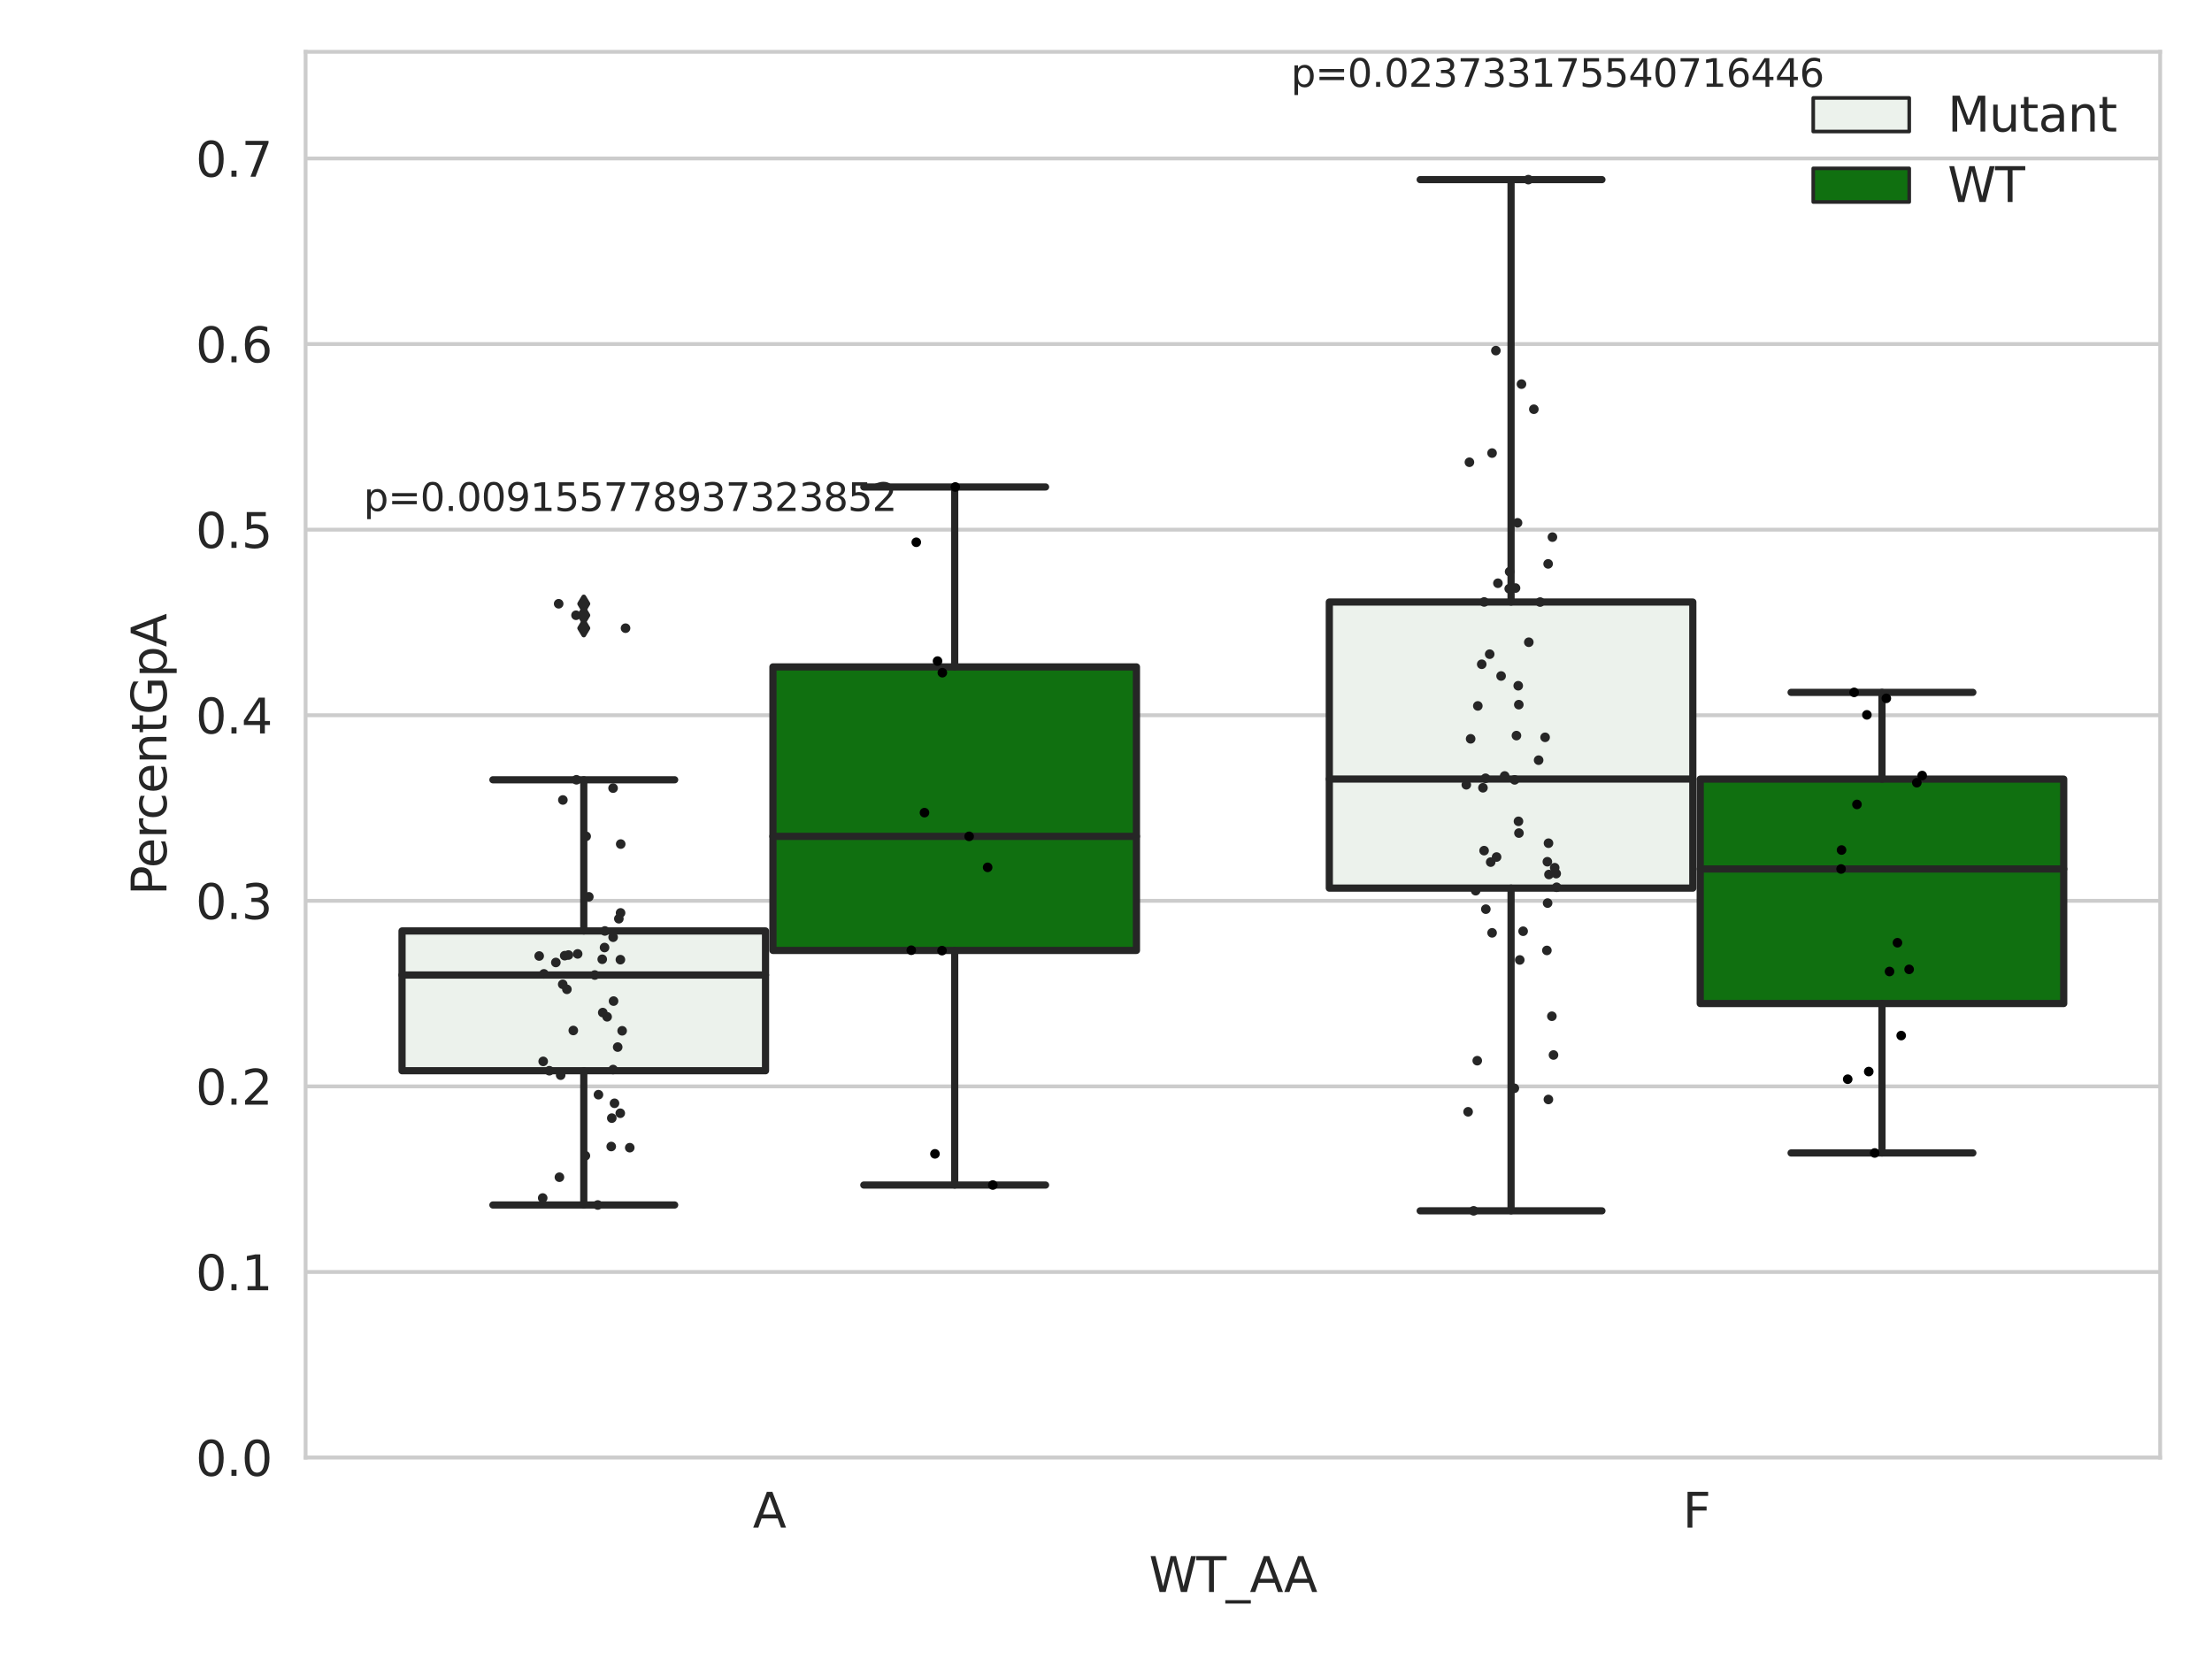 <?xml version="1.0" encoding="utf-8" standalone="no"?>
<!DOCTYPE svg PUBLIC "-//W3C//DTD SVG 1.1//EN"
  "http://www.w3.org/Graphics/SVG/1.1/DTD/svg11.dtd">
<svg xmlns:xlink="http://www.w3.org/1999/xlink" width="460.8pt" height="345.6pt" viewBox="0 0 460.8 345.6" xmlns="http://www.w3.org/2000/svg" version="1.1">
 <defs>
  <style type="text/css">*{stroke-linejoin: round; stroke-linecap: butt}</style>
 </defs>
 <g id="figure_1">
  <g id="patch_1">
   <path d="M 0 345.6 
L 460.8 345.6 
L 460.8 0 
L 0 0 
z
" style="fill: #ffffff"/>
  </g>
  <g id="axes_1">
   <g id="patch_2">
    <path d="M 63.661 303.64 
L 450 303.64 
L 450 10.8 
L 63.661 10.8 
z
" style="fill: #ffffff"/>
   </g>
   <g id="matplotlib.axis_1">
    <g id="xtick_1">
     <g id="text_1">
      <!-- A -->
      <g style="fill: #262626" transform="translate(156.826 318.238) scale(0.1 -0.1)">
       <defs>
        <path id="DejaVuSans-41" d="M 2188 4044 
L 1331 1722 
L 3047 1722 
L 2188 4044 
z
M 1831 4666 
L 2547 4666 
L 4325 0 
L 3669 0 
L 3244 1197 
L 1141 1197 
L 716 0 
L 50 0 
L 1831 4666 
z
" transform="scale(0.016)"/>
       </defs>
       <use xlink:href="#DejaVuSans-41"/>
      </g>
     </g>
    </g>
    <g id="xtick_2">
     <g id="text_2">
      <!-- F -->
      <g style="fill: #262626" transform="translate(350.54 318.238) scale(0.1 -0.1)">
       <defs>
        <path id="DejaVuSans-46" d="M 628 4666 
L 3309 4666 
L 3309 4134 
L 1259 4134 
L 1259 2759 
L 3109 2759 
L 3109 2228 
L 1259 2228 
L 1259 0 
L 628 0 
L 628 4666 
z
" transform="scale(0.016)"/>
       </defs>
       <use xlink:href="#DejaVuSans-46"/>
      </g>
     </g>
    </g>
    <g id="text_3">
     <!-- WT_AA -->
     <g style="fill: #262626" transform="translate(239.355 331.638) scale(0.1 -0.1)">
      <defs>
       <path id="DejaVuSans-57" d="M 213 4666 
L 850 4666 
L 1831 722 
L 2809 4666 
L 3519 4666 
L 4500 722 
L 5478 4666 
L 6119 4666 
L 4947 0 
L 4153 0 
L 3169 4050 
L 2175 0 
L 1381 0 
L 213 4666 
z
" transform="scale(0.016)"/>
       <path id="DejaVuSans-54" d="M -19 4666 
L 3928 4666 
L 3928 4134 
L 2272 4134 
L 2272 0 
L 1638 0 
L 1638 4134 
L -19 4134 
L -19 4666 
z
" transform="scale(0.016)"/>
       <path id="DejaVuSans-5f" d="M 3263 -1063 
L 3263 -1509 
L -63 -1509 
L -63 -1063 
L 3263 -1063 
z
" transform="scale(0.016)"/>
      </defs>
      <use xlink:href="#DejaVuSans-57"/>
      <use xlink:href="#DejaVuSans-54" x="98.877"/>
      <use xlink:href="#DejaVuSans-5f" x="159.961"/>
      <use xlink:href="#DejaVuSans-41" x="209.961"/>
      <use xlink:href="#DejaVuSans-41" x="281.119"/>
     </g>
    </g>
   </g>
   <g id="matplotlib.axis_2">
    <g id="ytick_1">
     <g id="line2d_1">
      <path d="M 63.661 303.64 
L 450 303.64 
" clip-path="url(#pe0d482733c)" style="fill: none; stroke: #cccccc; stroke-width: 0.8; stroke-linecap: round"/>
     </g>
     <g id="text_4">
      <!-- 0.0 -->
      <g style="fill: #262626" transform="translate(40.758 307.439) scale(0.1 -0.1)">
       <defs>
        <path id="DejaVuSans-30" d="M 2034 4250 
Q 1547 4250 1301 3770 
Q 1056 3291 1056 2328 
Q 1056 1369 1301 889 
Q 1547 409 2034 409 
Q 2525 409 2770 889 
Q 3016 1369 3016 2328 
Q 3016 3291 2770 3770 
Q 2525 4250 2034 4250 
z
M 2034 4750 
Q 2819 4750 3233 4129 
Q 3647 3509 3647 2328 
Q 3647 1150 3233 529 
Q 2819 -91 2034 -91 
Q 1250 -91 836 529 
Q 422 1150 422 2328 
Q 422 3509 836 4129 
Q 1250 4750 2034 4750 
z
" transform="scale(0.016)"/>
        <path id="DejaVuSans-2e" d="M 684 794 
L 1344 794 
L 1344 0 
L 684 0 
L 684 794 
z
" transform="scale(0.016)"/>
       </defs>
       <use xlink:href="#DejaVuSans-30"/>
       <use xlink:href="#DejaVuSans-2e" x="63.623"/>
       <use xlink:href="#DejaVuSans-30" x="95.41"/>
      </g>
     </g>
    </g>
    <g id="ytick_2">
     <g id="line2d_2">
      <path d="M 63.661 264.979 
L 450 264.979 
" clip-path="url(#pe0d482733c)" style="fill: none; stroke: #cccccc; stroke-width: 0.8; stroke-linecap: round"/>
     </g>
     <g id="text_5">
      <!-- 0.1 -->
      <g style="fill: #262626" transform="translate(40.758 268.778) scale(0.1 -0.1)">
       <defs>
        <path id="DejaVuSans-31" d="M 794 531 
L 1825 531 
L 1825 4091 
L 703 3866 
L 703 4441 
L 1819 4666 
L 2450 4666 
L 2450 531 
L 3481 531 
L 3481 0 
L 794 0 
L 794 531 
z
" transform="scale(0.016)"/>
       </defs>
       <use xlink:href="#DejaVuSans-30"/>
       <use xlink:href="#DejaVuSans-2e" x="63.623"/>
       <use xlink:href="#DejaVuSans-31" x="95.41"/>
      </g>
     </g>
    </g>
    <g id="ytick_3">
     <g id="line2d_3">
      <path d="M 63.661 226.318 
L 450 226.318 
" clip-path="url(#pe0d482733c)" style="fill: none; stroke: #cccccc; stroke-width: 0.8; stroke-linecap: round"/>
     </g>
     <g id="text_6">
      <!-- 0.2 -->
      <g style="fill: #262626" transform="translate(40.758 230.117) scale(0.1 -0.1)">
       <defs>
        <path id="DejaVuSans-32" d="M 1228 531 
L 3431 531 
L 3431 0 
L 469 0 
L 469 531 
Q 828 903 1448 1529 
Q 2069 2156 2228 2338 
Q 2531 2678 2651 2914 
Q 2772 3150 2772 3378 
Q 2772 3750 2511 3984 
Q 2250 4219 1831 4219 
Q 1534 4219 1204 4116 
Q 875 4013 500 3803 
L 500 4441 
Q 881 4594 1212 4672 
Q 1544 4750 1819 4750 
Q 2544 4750 2975 4387 
Q 3406 4025 3406 3419 
Q 3406 3131 3298 2873 
Q 3191 2616 2906 2266 
Q 2828 2175 2409 1742 
Q 1991 1309 1228 531 
z
" transform="scale(0.016)"/>
       </defs>
       <use xlink:href="#DejaVuSans-30"/>
       <use xlink:href="#DejaVuSans-2e" x="63.623"/>
       <use xlink:href="#DejaVuSans-32" x="95.41"/>
      </g>
     </g>
    </g>
    <g id="ytick_4">
     <g id="line2d_4">
      <path d="M 63.661 187.657 
L 450 187.657 
" clip-path="url(#pe0d482733c)" style="fill: none; stroke: #cccccc; stroke-width: 0.8; stroke-linecap: round"/>
     </g>
     <g id="text_7">
      <!-- 0.3 -->
      <g style="fill: #262626" transform="translate(40.758 191.456) scale(0.1 -0.1)">
       <defs>
        <path id="DejaVuSans-33" d="M 2597 2516 
Q 3050 2419 3304 2112 
Q 3559 1806 3559 1356 
Q 3559 666 3084 287 
Q 2609 -91 1734 -91 
Q 1441 -91 1130 -33 
Q 819 25 488 141 
L 488 750 
Q 750 597 1062 519 
Q 1375 441 1716 441 
Q 2309 441 2620 675 
Q 2931 909 2931 1356 
Q 2931 1769 2642 2001 
Q 2353 2234 1838 2234 
L 1294 2234 
L 1294 2753 
L 1863 2753 
Q 2328 2753 2575 2939 
Q 2822 3125 2822 3475 
Q 2822 3834 2567 4026 
Q 2313 4219 1838 4219 
Q 1578 4219 1281 4162 
Q 984 4106 628 3988 
L 628 4550 
Q 988 4650 1302 4700 
Q 1616 4750 1894 4750 
Q 2613 4750 3031 4423 
Q 3450 4097 3450 3541 
Q 3450 3153 3228 2886 
Q 3006 2619 2597 2516 
z
" transform="scale(0.016)"/>
       </defs>
       <use xlink:href="#DejaVuSans-30"/>
       <use xlink:href="#DejaVuSans-2e" x="63.623"/>
       <use xlink:href="#DejaVuSans-33" x="95.41"/>
      </g>
     </g>
    </g>
    <g id="ytick_5">
     <g id="line2d_5">
      <path d="M 63.661 148.996 
L 450 148.996 
" clip-path="url(#pe0d482733c)" style="fill: none; stroke: #cccccc; stroke-width: 0.8; stroke-linecap: round"/>
     </g>
     <g id="text_8">
      <!-- 0.4 -->
      <g style="fill: #262626" transform="translate(40.758 152.795) scale(0.1 -0.1)">
       <defs>
        <path id="DejaVuSans-34" d="M 2419 4116 
L 825 1625 
L 2419 1625 
L 2419 4116 
z
M 2253 4666 
L 3047 4666 
L 3047 1625 
L 3713 1625 
L 3713 1100 
L 3047 1100 
L 3047 0 
L 2419 0 
L 2419 1100 
L 313 1100 
L 313 1709 
L 2253 4666 
z
" transform="scale(0.016)"/>
       </defs>
       <use xlink:href="#DejaVuSans-30"/>
       <use xlink:href="#DejaVuSans-2e" x="63.623"/>
       <use xlink:href="#DejaVuSans-34" x="95.41"/>
      </g>
     </g>
    </g>
    <g id="ytick_6">
     <g id="line2d_6">
      <path d="M 63.661 110.335 
L 450 110.335 
" clip-path="url(#pe0d482733c)" style="fill: none; stroke: #cccccc; stroke-width: 0.8; stroke-linecap: round"/>
     </g>
     <g id="text_9">
      <!-- 0.5 -->
      <g style="fill: #262626" transform="translate(40.758 114.134) scale(0.1 -0.1)">
       <defs>
        <path id="DejaVuSans-35" d="M 691 4666 
L 3169 4666 
L 3169 4134 
L 1269 4134 
L 1269 2991 
Q 1406 3038 1543 3061 
Q 1681 3084 1819 3084 
Q 2600 3084 3056 2656 
Q 3513 2228 3513 1497 
Q 3513 744 3044 326 
Q 2575 -91 1722 -91 
Q 1428 -91 1123 -41 
Q 819 9 494 109 
L 494 744 
Q 775 591 1075 516 
Q 1375 441 1709 441 
Q 2250 441 2565 725 
Q 2881 1009 2881 1497 
Q 2881 1984 2565 2268 
Q 2250 2553 1709 2553 
Q 1456 2553 1204 2497 
Q 953 2441 691 2322 
L 691 4666 
z
" transform="scale(0.016)"/>
       </defs>
       <use xlink:href="#DejaVuSans-30"/>
       <use xlink:href="#DejaVuSans-2e" x="63.623"/>
       <use xlink:href="#DejaVuSans-35" x="95.41"/>
      </g>
     </g>
    </g>
    <g id="ytick_7">
     <g id="line2d_7">
      <path d="M 63.661 71.674 
L 450 71.674 
" clip-path="url(#pe0d482733c)" style="fill: none; stroke: #cccccc; stroke-width: 0.8; stroke-linecap: round"/>
     </g>
     <g id="text_10">
      <!-- 0.6 -->
      <g style="fill: #262626" transform="translate(40.758 75.474) scale(0.1 -0.1)">
       <defs>
        <path id="DejaVuSans-36" d="M 2113 2584 
Q 1688 2584 1439 2293 
Q 1191 2003 1191 1497 
Q 1191 994 1439 701 
Q 1688 409 2113 409 
Q 2538 409 2786 701 
Q 3034 994 3034 1497 
Q 3034 2003 2786 2293 
Q 2538 2584 2113 2584 
z
M 3366 4563 
L 3366 3988 
Q 3128 4100 2886 4159 
Q 2644 4219 2406 4219 
Q 1781 4219 1451 3797 
Q 1122 3375 1075 2522 
Q 1259 2794 1537 2939 
Q 1816 3084 2150 3084 
Q 2853 3084 3261 2657 
Q 3669 2231 3669 1497 
Q 3669 778 3244 343 
Q 2819 -91 2113 -91 
Q 1303 -91 875 529 
Q 447 1150 447 2328 
Q 447 3434 972 4092 
Q 1497 4750 2381 4750 
Q 2619 4750 2861 4703 
Q 3103 4656 3366 4563 
z
" transform="scale(0.016)"/>
       </defs>
       <use xlink:href="#DejaVuSans-30"/>
       <use xlink:href="#DejaVuSans-2e" x="63.623"/>
       <use xlink:href="#DejaVuSans-36" x="95.41"/>
      </g>
     </g>
    </g>
    <g id="ytick_8">
     <g id="line2d_8">
      <path d="M 63.661 33.013 
L 450 33.013 
" clip-path="url(#pe0d482733c)" style="fill: none; stroke: #cccccc; stroke-width: 0.8; stroke-linecap: round"/>
     </g>
     <g id="text_11">
      <!-- 0.7 -->
      <g style="fill: #262626" transform="translate(40.758 36.813) scale(0.1 -0.1)">
       <defs>
        <path id="DejaVuSans-37" d="M 525 4666 
L 3525 4666 
L 3525 4397 
L 1831 0 
L 1172 0 
L 2766 4134 
L 525 4134 
L 525 4666 
z
" transform="scale(0.016)"/>
       </defs>
       <use xlink:href="#DejaVuSans-30"/>
       <use xlink:href="#DejaVuSans-2e" x="63.623"/>
       <use xlink:href="#DejaVuSans-37" x="95.41"/>
      </g>
     </g>
    </g>
    <g id="text_12">
     <!-- PercentGpA -->
     <g style="fill: #262626" transform="translate(34.678 186.497) rotate(-90) scale(0.1 -0.1)">
      <defs>
       <path id="DejaVuSans-50" d="M 1259 4147 
L 1259 2394 
L 2053 2394 
Q 2494 2394 2734 2622 
Q 2975 2850 2975 3272 
Q 2975 3691 2734 3919 
Q 2494 4147 2053 4147 
L 1259 4147 
z
M 628 4666 
L 2053 4666 
Q 2838 4666 3239 4311 
Q 3641 3956 3641 3272 
Q 3641 2581 3239 2228 
Q 2838 1875 2053 1875 
L 1259 1875 
L 1259 0 
L 628 0 
L 628 4666 
z
" transform="scale(0.016)"/>
       <path id="DejaVuSans-65" d="M 3597 1894 
L 3597 1613 
L 953 1613 
Q 991 1019 1311 708 
Q 1631 397 2203 397 
Q 2534 397 2845 478 
Q 3156 559 3463 722 
L 3463 178 
Q 3153 47 2828 -22 
Q 2503 -91 2169 -91 
Q 1331 -91 842 396 
Q 353 884 353 1716 
Q 353 2575 817 3079 
Q 1281 3584 2069 3584 
Q 2775 3584 3186 3129 
Q 3597 2675 3597 1894 
z
M 3022 2063 
Q 3016 2534 2758 2815 
Q 2500 3097 2075 3097 
Q 1594 3097 1305 2825 
Q 1016 2553 972 2059 
L 3022 2063 
z
" transform="scale(0.016)"/>
       <path id="DejaVuSans-72" d="M 2631 2963 
Q 2534 3019 2420 3045 
Q 2306 3072 2169 3072 
Q 1681 3072 1420 2755 
Q 1159 2438 1159 1844 
L 1159 0 
L 581 0 
L 581 3500 
L 1159 3500 
L 1159 2956 
Q 1341 3275 1631 3429 
Q 1922 3584 2338 3584 
Q 2397 3584 2469 3576 
Q 2541 3569 2628 3553 
L 2631 2963 
z
" transform="scale(0.016)"/>
       <path id="DejaVuSans-63" d="M 3122 3366 
L 3122 2828 
Q 2878 2963 2633 3030 
Q 2388 3097 2138 3097 
Q 1578 3097 1268 2742 
Q 959 2388 959 1747 
Q 959 1106 1268 751 
Q 1578 397 2138 397 
Q 2388 397 2633 464 
Q 2878 531 3122 666 
L 3122 134 
Q 2881 22 2623 -34 
Q 2366 -91 2075 -91 
Q 1284 -91 818 406 
Q 353 903 353 1747 
Q 353 2603 823 3093 
Q 1294 3584 2113 3584 
Q 2378 3584 2631 3529 
Q 2884 3475 3122 3366 
z
" transform="scale(0.016)"/>
       <path id="DejaVuSans-6e" d="M 3513 2113 
L 3513 0 
L 2938 0 
L 2938 2094 
Q 2938 2591 2744 2837 
Q 2550 3084 2163 3084 
Q 1697 3084 1428 2787 
Q 1159 2491 1159 1978 
L 1159 0 
L 581 0 
L 581 3500 
L 1159 3500 
L 1159 2956 
Q 1366 3272 1645 3428 
Q 1925 3584 2291 3584 
Q 2894 3584 3203 3211 
Q 3513 2838 3513 2113 
z
" transform="scale(0.016)"/>
       <path id="DejaVuSans-74" d="M 1172 4494 
L 1172 3500 
L 2356 3500 
L 2356 3053 
L 1172 3053 
L 1172 1153 
Q 1172 725 1289 603 
Q 1406 481 1766 481 
L 2356 481 
L 2356 0 
L 1766 0 
Q 1100 0 847 248 
Q 594 497 594 1153 
L 594 3053 
L 172 3053 
L 172 3500 
L 594 3500 
L 594 4494 
L 1172 4494 
z
" transform="scale(0.016)"/>
       <path id="DejaVuSans-47" d="M 3809 666 
L 3809 1919 
L 2778 1919 
L 2778 2438 
L 4434 2438 
L 4434 434 
Q 4069 175 3628 42 
Q 3188 -91 2688 -91 
Q 1594 -91 976 548 
Q 359 1188 359 2328 
Q 359 3472 976 4111 
Q 1594 4750 2688 4750 
Q 3144 4750 3555 4637 
Q 3966 4525 4313 4306 
L 4313 3634 
Q 3963 3931 3569 4081 
Q 3175 4231 2741 4231 
Q 1884 4231 1454 3753 
Q 1025 3275 1025 2328 
Q 1025 1384 1454 906 
Q 1884 428 2741 428 
Q 3075 428 3337 486 
Q 3600 544 3809 666 
z
" transform="scale(0.016)"/>
       <path id="DejaVuSans-70" d="M 1159 525 
L 1159 -1331 
L 581 -1331 
L 581 3500 
L 1159 3500 
L 1159 2969 
Q 1341 3281 1617 3432 
Q 1894 3584 2278 3584 
Q 2916 3584 3314 3078 
Q 3713 2572 3713 1747 
Q 3713 922 3314 415 
Q 2916 -91 2278 -91 
Q 1894 -91 1617 61 
Q 1341 213 1159 525 
z
M 3116 1747 
Q 3116 2381 2855 2742 
Q 2594 3103 2138 3103 
Q 1681 3103 1420 2742 
Q 1159 2381 1159 1747 
Q 1159 1113 1420 752 
Q 1681 391 2138 391 
Q 2594 391 2855 752 
Q 3116 1113 3116 1747 
z
" transform="scale(0.016)"/>
      </defs>
      <use xlink:href="#DejaVuSans-50"/>
      <use xlink:href="#DejaVuSans-65" x="56.678"/>
      <use xlink:href="#DejaVuSans-72" x="118.201"/>
      <use xlink:href="#DejaVuSans-63" x="157.064"/>
      <use xlink:href="#DejaVuSans-65" x="212.045"/>
      <use xlink:href="#DejaVuSans-6e" x="273.568"/>
      <use xlink:href="#DejaVuSans-74" x="336.947"/>
      <use xlink:href="#DejaVuSans-47" x="376.156"/>
      <use xlink:href="#DejaVuSans-70" x="453.646"/>
      <use xlink:href="#DejaVuSans-41" x="517.123"/>
     </g>
    </g>
   </g>
   <g id="patch_3">
    <path d="M 83.751 223.056 
L 159.473 223.056 
L 159.473 193.935 
L 83.751 193.935 
L 83.751 223.056 
z
" clip-path="url(#pe0d482733c)" style="fill: #ecf2ec; stroke: #262626; stroke-width: 1.5; stroke-linejoin: miter"/>
   </g>
   <g id="patch_4">
    <path d="M 161.019 197.992 
L 236.741 197.992 
L 236.741 138.927 
L 161.019 138.927 
L 161.019 197.992 
z
" clip-path="url(#pe0d482733c)" style="fill: #107010; stroke: #262626; stroke-width: 1.5; stroke-linejoin: miter"/>
   </g>
   <g id="patch_5">
    <path d="M 276.92 185.011 
L 352.643 185.011 
L 352.643 125.416 
L 276.92 125.416 
L 276.92 185.011 
z
" clip-path="url(#pe0d482733c)" style="fill: #ecf2ec; stroke: #262626; stroke-width: 1.5; stroke-linejoin: miter"/>
   </g>
   <g id="patch_6">
    <path d="M 354.188 209.056 
L 429.91 209.056 
L 429.91 162.305 
L 354.188 162.305 
L 354.188 209.056 
z
" clip-path="url(#pe0d482733c)" style="fill: #107010; stroke: #262626; stroke-width: 1.5; stroke-linejoin: miter"/>
   </g>
   <g id="patch_7">
    <path d="M 160.246 303.64 
L 160.246 303.64 
L 160.246 303.64 
L 160.246 303.64 
z
" clip-path="url(#pe0d482733c)" style="fill: #ecf2ec; stroke: #262626; stroke-width: 0.75; stroke-linejoin: miter"/>
   </g>
   <g id="patch_8">
    <path d="M 160.246 303.64 
L 160.246 303.64 
L 160.246 303.64 
L 160.246 303.64 
z
" clip-path="url(#pe0d482733c)" style="fill: #107010; stroke: #262626; stroke-width: 0.75; stroke-linejoin: miter"/>
   </g>
   <g id="PathCollection_1"/>
   <g id="PathCollection_2"/>
   <g id="line2d_9">
    <path d="M 121.612 223.056 
L 121.612 251.021 
" clip-path="url(#pe0d482733c)" style="fill: none; stroke: #262626; stroke-width: 1.5; stroke-linecap: round"/>
   </g>
   <g id="line2d_10">
    <path d="M 121.612 193.935 
L 121.612 162.443 
" clip-path="url(#pe0d482733c)" style="fill: none; stroke: #262626; stroke-width: 1.5; stroke-linecap: round"/>
   </g>
   <g id="line2d_11">
    <path d="M 102.681 251.021 
L 140.543 251.021 
" clip-path="url(#pe0d482733c)" style="fill: none; stroke: #262626; stroke-width: 1.5; stroke-linecap: round"/>
   </g>
   <g id="line2d_12">
    <path d="M 102.681 162.443 
L 140.543 162.443 
" clip-path="url(#pe0d482733c)" style="fill: none; stroke: #262626; stroke-width: 1.5; stroke-linecap: round"/>
   </g>
   <g id="line2d_13">
    <defs>
     <path id="ma7a19d01e6" d="M -0 1.414 
L 0.849 0 
L 0 -1.414 
L -0.849 -0 
z
" style="stroke: #262626; stroke-linejoin: miter"/>
    </defs>
    <g clip-path="url(#pe0d482733c)">
     <use xlink:href="#ma7a19d01e6" x="121.612" y="128.169" style="fill: #262626; stroke: #262626; stroke-linejoin: miter"/>
     <use xlink:href="#ma7a19d01e6" x="121.612" y="130.863" style="fill: #262626; stroke: #262626; stroke-linejoin: miter"/>
     <use xlink:href="#ma7a19d01e6" x="121.612" y="125.775" style="fill: #262626; stroke: #262626; stroke-linejoin: miter"/>
    </g>
   </g>
   <g id="line2d_14">
    <path d="M 198.88 197.992 
L 198.88 246.865 
" clip-path="url(#pe0d482733c)" style="fill: none; stroke: #262626; stroke-width: 1.5; stroke-linecap: round"/>
   </g>
   <g id="line2d_15">
    <path d="M 198.88 138.927 
L 198.88 101.445 
" clip-path="url(#pe0d482733c)" style="fill: none; stroke: #262626; stroke-width: 1.5; stroke-linecap: round"/>
   </g>
   <g id="line2d_16">
    <path d="M 179.949 246.865 
L 217.81 246.865 
" clip-path="url(#pe0d482733c)" style="fill: none; stroke: #262626; stroke-width: 1.5; stroke-linecap: round"/>
   </g>
   <g id="line2d_17">
    <path d="M 179.949 101.445 
L 217.81 101.445 
" clip-path="url(#pe0d482733c)" style="fill: none; stroke: #262626; stroke-width: 1.5; stroke-linecap: round"/>
   </g>
   <g id="line2d_18"/>
   <g id="line2d_19">
    <path d="M 314.781 185.011 
L 314.781 252.238 
" clip-path="url(#pe0d482733c)" style="fill: none; stroke: #262626; stroke-width: 1.5; stroke-linecap: round"/>
   </g>
   <g id="line2d_20">
    <path d="M 314.781 125.416 
L 314.781 37.422 
" clip-path="url(#pe0d482733c)" style="fill: none; stroke: #262626; stroke-width: 1.5; stroke-linecap: round"/>
   </g>
   <g id="line2d_21">
    <path d="M 295.851 252.238 
L 333.712 252.238 
" clip-path="url(#pe0d482733c)" style="fill: none; stroke: #262626; stroke-width: 1.5; stroke-linecap: round"/>
   </g>
   <g id="line2d_22">
    <path d="M 295.851 37.422 
L 333.712 37.422 
" clip-path="url(#pe0d482733c)" style="fill: none; stroke: #262626; stroke-width: 1.5; stroke-linecap: round"/>
   </g>
   <g id="line2d_23"/>
   <g id="line2d_24">
    <path d="M 392.049 209.056 
L 392.049 240.182 
" clip-path="url(#pe0d482733c)" style="fill: none; stroke: #262626; stroke-width: 1.5; stroke-linecap: round"/>
   </g>
   <g id="line2d_25">
    <path d="M 392.049 162.305 
L 392.049 144.234 
" clip-path="url(#pe0d482733c)" style="fill: none; stroke: #262626; stroke-width: 1.5; stroke-linecap: round"/>
   </g>
   <g id="line2d_26">
    <path d="M 373.119 240.182 
L 410.98 240.182 
" clip-path="url(#pe0d482733c)" style="fill: none; stroke: #262626; stroke-width: 1.5; stroke-linecap: round"/>
   </g>
   <g id="line2d_27">
    <path d="M 373.119 144.234 
L 410.98 144.234 
" clip-path="url(#pe0d482733c)" style="fill: none; stroke: #262626; stroke-width: 1.5; stroke-linecap: round"/>
   </g>
   <g id="line2d_28"/>
   <g id="line2d_29">
    <path d="M 83.751 203.114 
L 159.473 203.114 
" clip-path="url(#pe0d482733c)" style="fill: none; stroke: #262626; stroke-width: 1.5; stroke-linecap: round"/>
   </g>
   <g id="line2d_30">
    <path d="M 161.019 174.226 
L 236.741 174.226 
" clip-path="url(#pe0d482733c)" style="fill: none; stroke: #262626; stroke-width: 1.5; stroke-linecap: round"/>
   </g>
   <g id="line2d_31">
    <path d="M 276.92 162.293 
L 352.643 162.293 
" clip-path="url(#pe0d482733c)" style="fill: none; stroke: #262626; stroke-width: 1.5; stroke-linecap: round"/>
   </g>
   <g id="line2d_32">
    <path d="M 354.188 181.029 
L 429.91 181.029 
" clip-path="url(#pe0d482733c)" style="fill: none; stroke: #262626; stroke-width: 1.5; stroke-linecap: round"/>
   </g>
   <g id="patch_9">
    <path d="M 63.661 303.64 
L 63.661 10.8 
" style="fill: none; stroke: #cccccc; stroke-width: 0.8; stroke-linejoin: miter; stroke-linecap: square"/>
   </g>
   <g id="patch_10">
    <path d="M 450 303.64 
L 450 10.8 
" style="fill: none; stroke: #cccccc; stroke-width: 0.8; stroke-linejoin: miter; stroke-linecap: square"/>
   </g>
   <g id="patch_11">
    <path d="M 63.661 303.64 
L 450 303.64 
" style="fill: none; stroke: #cccccc; stroke-width: 0.8; stroke-linejoin: miter; stroke-linecap: square"/>
   </g>
   <g id="patch_12">
    <path d="M 63.661 10.8 
L 450 10.8 
" style="fill: none; stroke: #cccccc; stroke-width: 0.8; stroke-linejoin: miter; stroke-linecap: square"/>
   </g>
   <g id="PathCollection_3">
    <defs>
     <path id="C0_0_cb8b065548" d="M 0 1 
C 0.265 1 0.52 0.895 0.707 0.707 
C 0.895 0.52 1 0.265 1 -0 
C 1 -0.265 0.895 -0.52 0.707 -0.707 
C 0.52 -0.895 0.265 -1 0 -1 
C -0.265 -1 -0.52 -0.895 -0.707 -0.707 
C -0.895 -0.52 -1 -0.265 -1 0 
C -1 0.265 -0.895 0.52 -0.707 0.707 
C -0.52 0.895 -0.265 1 0 1 
z
"/>
    </defs>
    <g clip-path="url(#pe0d482733c)">
     <use xlink:href="#C0_0_cb8b065548" x="124.527" y="251.021" style="fill: #262626"/>
    </g>
    <g clip-path="url(#pe0d482733c)">
     <use xlink:href="#C0_0_cb8b065548" x="126.005" y="193.935" style="fill: #262626"/>
    </g>
    <g clip-path="url(#pe0d482733c)">
     <use xlink:href="#C0_0_cb8b065548" x="128.677" y="218.128" style="fill: #262626"/>
    </g>
    <g clip-path="url(#pe0d482733c)">
     <use xlink:href="#C0_0_cb8b065548" x="119.994" y="128.169" style="fill: #262626"/>
    </g>
    <g clip-path="url(#pe0d482733c)">
     <use xlink:href="#C0_0_cb8b065548" x="117.226" y="205.047" style="fill: #262626"/>
    </g>
    <g clip-path="url(#pe0d482733c)">
     <use xlink:href="#C0_0_cb8b065548" x="125.938" y="197.388" style="fill: #262626"/>
    </g>
    <g clip-path="url(#pe0d482733c)">
     <use xlink:href="#C0_0_cb8b065548" x="129.212" y="231.907" style="fill: #262626"/>
    </g>
    <g clip-path="url(#pe0d482733c)">
     <use xlink:href="#C0_0_cb8b065548" x="128.918" y="191.39" style="fill: #262626"/>
    </g>
    <g clip-path="url(#pe0d482733c)">
     <use xlink:href="#C0_0_cb8b065548" x="129.275" y="190.173" style="fill: #262626"/>
    </g>
    <g clip-path="url(#pe0d482733c)">
     <use xlink:href="#C0_0_cb8b065548" x="113.309" y="202.873" style="fill: #262626"/>
    </g>
    <g clip-path="url(#pe0d482733c)">
     <use xlink:href="#C0_0_cb8b065548" x="129.604" y="214.735" style="fill: #262626"/>
    </g>
    <g clip-path="url(#pe0d482733c)">
     <use xlink:href="#C0_0_cb8b065548" x="131.189" y="239.085" style="fill: #262626"/>
    </g>
    <g clip-path="url(#pe0d482733c)">
     <use xlink:href="#C0_0_cb8b065548" x="113.157" y="221.103" style="fill: #262626"/>
    </g>
    <g clip-path="url(#pe0d482733c)">
     <use xlink:href="#C0_0_cb8b065548" x="117.257" y="166.651" style="fill: #262626"/>
    </g>
    <g clip-path="url(#pe0d482733c)">
     <use xlink:href="#C0_0_cb8b065548" x="127.331" y="238.84" style="fill: #262626"/>
    </g>
    <g clip-path="url(#pe0d482733c)">
     <use xlink:href="#C0_0_cb8b065548" x="114.435" y="223.056" style="fill: #262626"/>
    </g>
    <g clip-path="url(#pe0d482733c)">
     <use xlink:href="#C0_0_cb8b065548" x="120.336" y="198.715" style="fill: #262626"/>
    </g>
    <g clip-path="url(#pe0d482733c)">
     <use xlink:href="#C0_0_cb8b065548" x="125.568" y="210.937" style="fill: #262626"/>
    </g>
    <g clip-path="url(#pe0d482733c)">
     <use xlink:href="#C0_0_cb8b065548" x="112.321" y="199.153" style="fill: #262626"/>
    </g>
    <g clip-path="url(#pe0d482733c)">
     <use xlink:href="#C0_0_cb8b065548" x="123.9" y="203.114" style="fill: #262626"/>
    </g>
    <g clip-path="url(#pe0d482733c)">
     <use xlink:href="#C0_0_cb8b065548" x="115.795" y="200.502" style="fill: #262626"/>
    </g>
    <g clip-path="url(#pe0d482733c)">
     <use xlink:href="#C0_0_cb8b065548" x="125.457" y="199.83" style="fill: #262626"/>
    </g>
    <g clip-path="url(#pe0d482733c)">
     <use xlink:href="#C0_0_cb8b065548" x="124.67" y="228.043" style="fill: #262626"/>
    </g>
    <g clip-path="url(#pe0d482733c)">
     <use xlink:href="#C0_0_cb8b065548" x="116.537" y="245.236" style="fill: #262626"/>
    </g>
    <g clip-path="url(#pe0d482733c)">
     <use xlink:href="#C0_0_cb8b065548" x="113.056" y="249.566" style="fill: #262626"/>
    </g>
    <g clip-path="url(#pe0d482733c)">
     <use xlink:href="#C0_0_cb8b065548" x="127.714" y="164.18" style="fill: #262626"/>
    </g>
    <g clip-path="url(#pe0d482733c)">
     <use xlink:href="#C0_0_cb8b065548" x="129.239" y="199.915" style="fill: #262626"/>
    </g>
    <g clip-path="url(#pe0d482733c)">
     <use xlink:href="#C0_0_cb8b065548" x="128.012" y="229.835" style="fill: #262626"/>
    </g>
    <g clip-path="url(#pe0d482733c)">
     <use xlink:href="#C0_0_cb8b065548" x="121.948" y="240.763" style="fill: #262626"/>
    </g>
    <g clip-path="url(#pe0d482733c)">
     <use xlink:href="#C0_0_cb8b065548" x="130.312" y="130.863" style="fill: #262626"/>
    </g>
    <g clip-path="url(#pe0d482733c)">
     <use xlink:href="#C0_0_cb8b065548" x="117.635" y="199.083" style="fill: #262626"/>
    </g>
    <g clip-path="url(#pe0d482733c)">
     <use xlink:href="#C0_0_cb8b065548" x="129.306" y="175.835" style="fill: #262626"/>
    </g>
    <g clip-path="url(#pe0d482733c)">
     <use xlink:href="#C0_0_cb8b065548" x="116.796" y="223.976" style="fill: #262626"/>
    </g>
    <g clip-path="url(#pe0d482733c)">
     <use xlink:href="#C0_0_cb8b065548" x="118.418" y="198.949" style="fill: #262626"/>
    </g>
    <g clip-path="url(#pe0d482733c)">
     <use xlink:href="#C0_0_cb8b065548" x="127.717" y="222.809" style="fill: #262626"/>
    </g>
    <g clip-path="url(#pe0d482733c)">
     <use xlink:href="#C0_0_cb8b065548" x="127.448" y="232.928" style="fill: #262626"/>
    </g>
    <g clip-path="url(#pe0d482733c)">
     <use xlink:href="#C0_0_cb8b065548" x="120.08" y="162.443" style="fill: #262626"/>
    </g>
    <g clip-path="url(#pe0d482733c)">
     <use xlink:href="#C0_0_cb8b065548" x="126.477" y="211.818" style="fill: #262626"/>
    </g>
    <g clip-path="url(#pe0d482733c)">
     <use xlink:href="#C0_0_cb8b065548" x="122.105" y="174.218" style="fill: #262626"/>
    </g>
    <g clip-path="url(#pe0d482733c)">
     <use xlink:href="#C0_0_cb8b065548" x="127.725" y="195.239" style="fill: #262626"/>
    </g>
    <g clip-path="url(#pe0d482733c)">
     <use xlink:href="#C0_0_cb8b065548" x="116.381" y="125.775" style="fill: #262626"/>
    </g>
    <g clip-path="url(#pe0d482733c)">
     <use xlink:href="#C0_0_cb8b065548" x="118.096" y="206.095" style="fill: #262626"/>
    </g>
    <g clip-path="url(#pe0d482733c)">
     <use xlink:href="#C0_0_cb8b065548" x="119.429" y="214.67" style="fill: #262626"/>
    </g>
    <g clip-path="url(#pe0d482733c)">
     <use xlink:href="#C0_0_cb8b065548" x="127.813" y="208.546" style="fill: #262626"/>
    </g>
    <g clip-path="url(#pe0d482733c)">
     <use xlink:href="#C0_0_cb8b065548" x="122.665" y="186.823" style="fill: #262626"/>
    </g>
   </g>
   <g id="PathCollection_4">
    <defs>
     <path id="C1_0_2450557bde" d="M 0 1 
C 0.265 1 0.52 0.895 0.707 0.707 
C 0.895 0.52 1 0.265 1 -0 
C 1 -0.265 0.895 -0.52 0.707 -0.707 
C 0.52 -0.895 0.265 -1 0 -1 
C -0.265 -1 -0.52 -0.895 -0.707 -0.707 
C -0.895 -0.52 -1 -0.265 -1 0 
C -1 0.265 -0.895 0.52 -0.707 0.707 
C -0.52 0.895 -0.265 1 0 1 
z
"/>
    </defs>
    <g clip-path="url(#pe0d482733c)">
     <use xlink:href="#C1_0_2450557bde" x="192.587" y="169.289"/>
    </g>
    <g clip-path="url(#pe0d482733c)">
     <use xlink:href="#C1_0_2450557bde" x="196.233" y="198.035"/>
    </g>
    <g clip-path="url(#pe0d482733c)">
     <use xlink:href="#C1_0_2450557bde" x="206.82" y="246.865"/>
    </g>
    <g clip-path="url(#pe0d482733c)">
     <use xlink:href="#C1_0_2450557bde" x="196.312" y="140.136"/>
    </g>
    <g clip-path="url(#pe0d482733c)">
     <use xlink:href="#C1_0_2450557bde" x="201.886" y="174.226"/>
    </g>
    <g clip-path="url(#pe0d482733c)">
     <use xlink:href="#C1_0_2450557bde" x="195.306" y="137.717"/>
    </g>
    <g clip-path="url(#pe0d482733c)">
     <use xlink:href="#C1_0_2450557bde" x="189.833" y="197.95"/>
    </g>
    <g clip-path="url(#pe0d482733c)">
     <use xlink:href="#C1_0_2450557bde" x="205.744" y="180.685"/>
    </g>
    <g clip-path="url(#pe0d482733c)">
     <use xlink:href="#C1_0_2450557bde" x="190.878" y="112.962"/>
    </g>
    <g clip-path="url(#pe0d482733c)">
     <use xlink:href="#C1_0_2450557bde" x="194.769" y="240.37"/>
    </g>
    <g clip-path="url(#pe0d482733c)">
     <use xlink:href="#C1_0_2450557bde" x="199.009" y="101.445"/>
    </g>
   </g>
   <g id="PathCollection_5">
    <defs>
     <path id="C2_0_2b594d5223" d="M 0 1 
C 0.265 1 0.52 0.895 0.707 0.707 
C 0.895 0.52 1 0.265 1 -0 
C 1 -0.265 0.895 -0.52 0.707 -0.707 
C 0.52 -0.895 0.265 -1 0 -1 
C -0.265 -1 -0.52 -0.895 -0.707 -0.707 
C -0.895 -0.52 -1 -0.265 -1 0 
C -1 0.265 -0.895 0.52 -0.707 0.707 
C -0.52 0.895 -0.265 1 0 1 
z
"/>
    </defs>
    <g clip-path="url(#pe0d482733c)">
     <use xlink:href="#C2_0_2b594d5223" x="316.395" y="146.793" style="fill: #262626"/>
    </g>
    <g clip-path="url(#pe0d482733c)">
     <use xlink:href="#C2_0_2b594d5223" x="313.452" y="161.651" style="fill: #262626"/>
    </g>
    <g clip-path="url(#pe0d482733c)">
     <use xlink:href="#C2_0_2b594d5223" x="310.83" y="194.327" style="fill: #262626"/>
    </g>
    <g clip-path="url(#pe0d482733c)">
     <use xlink:href="#C2_0_2b594d5223" x="322.581" y="175.652" style="fill: #262626"/>
    </g>
    <g clip-path="url(#pe0d482733c)">
     <use xlink:href="#C2_0_2b594d5223" x="323.873" y="180.755" style="fill: #262626"/>
    </g>
    <g clip-path="url(#pe0d482733c)">
     <use xlink:href="#C2_0_2b594d5223" x="309.464" y="162.126" style="fill: #262626"/>
    </g>
    <g clip-path="url(#pe0d482733c)">
     <use xlink:href="#C2_0_2b594d5223" x="323.283" y="211.701" style="fill: #262626"/>
    </g>
    <g clip-path="url(#pe0d482733c)">
     <use xlink:href="#C2_0_2b594d5223" x="306.982" y="252.238" style="fill: #262626"/>
    </g>
    <g clip-path="url(#pe0d482733c)">
     <use xlink:href="#C2_0_2b594d5223" x="309.526" y="189.395" style="fill: #262626"/>
    </g>
    <g clip-path="url(#pe0d482733c)">
     <use xlink:href="#C2_0_2b594d5223" x="314.48" y="119.089" style="fill: #262626"/>
    </g>
    <g clip-path="url(#pe0d482733c)">
     <use xlink:href="#C2_0_2b594d5223" x="319.529" y="85.252" style="fill: #262626"/>
    </g>
    <g clip-path="url(#pe0d482733c)">
     <use xlink:href="#C2_0_2b594d5223" x="310.329" y="136.277" style="fill: #262626"/>
    </g>
    <g clip-path="url(#pe0d482733c)">
     <use xlink:href="#C2_0_2b594d5223" x="316.276" y="142.852" style="fill: #262626"/>
    </g>
    <g clip-path="url(#pe0d482733c)">
     <use xlink:href="#C2_0_2b594d5223" x="320.839" y="125.422" style="fill: #262626"/>
    </g>
    <g clip-path="url(#pe0d482733c)">
     <use xlink:href="#C2_0_2b594d5223" x="315.532" y="162.46" style="fill: #262626"/>
    </g>
    <g clip-path="url(#pe0d482733c)">
     <use xlink:href="#C2_0_2b594d5223" x="318.479" y="133.788" style="fill: #262626"/>
    </g>
    <g clip-path="url(#pe0d482733c)">
     <use xlink:href="#C2_0_2b594d5223" x="315.903" y="153.239" style="fill: #262626"/>
    </g>
    <g clip-path="url(#pe0d482733c)">
     <use xlink:href="#C2_0_2b594d5223" x="309.163" y="177.202" style="fill: #262626"/>
    </g>
    <g clip-path="url(#pe0d482733c)">
     <use xlink:href="#C2_0_2b594d5223" x="321.874" y="153.596" style="fill: #262626"/>
    </g>
    <g clip-path="url(#pe0d482733c)">
     <use xlink:href="#C2_0_2b594d5223" x="320.524" y="158.358" style="fill: #262626"/>
    </g>
    <g clip-path="url(#pe0d482733c)">
     <use xlink:href="#C2_0_2b594d5223" x="324.278" y="184.832" style="fill: #262626"/>
    </g>
    <g clip-path="url(#pe0d482733c)">
     <use xlink:href="#C2_0_2b594d5223" x="316.594" y="199.974" style="fill: #262626"/>
    </g>
    <g clip-path="url(#pe0d482733c)">
     <use xlink:href="#C2_0_2b594d5223" x="316.13" y="108.916" style="fill: #262626"/>
    </g>
    <g clip-path="url(#pe0d482733c)">
     <use xlink:href="#C2_0_2b594d5223" x="316.951" y="80.02" style="fill: #262626"/>
    </g>
    <g clip-path="url(#pe0d482733c)">
     <use xlink:href="#C2_0_2b594d5223" x="305.833" y="231.608" style="fill: #262626"/>
    </g>
    <g clip-path="url(#pe0d482733c)">
     <use xlink:href="#C2_0_2b594d5223" x="308.927" y="164.107" style="fill: #262626"/>
    </g>
    <g clip-path="url(#pe0d482733c)">
     <use xlink:href="#C2_0_2b594d5223" x="312.707" y="140.822" style="fill: #262626"/>
    </g>
    <g clip-path="url(#pe0d482733c)">
     <use xlink:href="#C2_0_2b594d5223" x="311.766" y="178.535" style="fill: #262626"/>
    </g>
    <g clip-path="url(#pe0d482733c)">
     <use xlink:href="#C2_0_2b594d5223" x="314.398" y="122.642" style="fill: #262626"/>
    </g>
    <g clip-path="url(#pe0d482733c)">
     <use xlink:href="#C2_0_2b594d5223" x="310.824" y="94.383" style="fill: #262626"/>
    </g>
    <g clip-path="url(#pe0d482733c)">
     <use xlink:href="#C2_0_2b594d5223" x="306.107" y="96.295" style="fill: #262626"/>
    </g>
    <g clip-path="url(#pe0d482733c)">
     <use xlink:href="#C2_0_2b594d5223" x="317.295" y="193.991" style="fill: #262626"/>
    </g>
    <g clip-path="url(#pe0d482733c)">
     <use xlink:href="#C2_0_2b594d5223" x="323.623" y="219.777" style="fill: #262626"/>
    </g>
    <g clip-path="url(#pe0d482733c)">
     <use xlink:href="#C2_0_2b594d5223" x="322.56" y="229.041" style="fill: #262626"/>
    </g>
    <g clip-path="url(#pe0d482733c)">
     <use xlink:href="#C2_0_2b594d5223" x="308.669" y="138.377" style="fill: #262626"/>
    </g>
    <g clip-path="url(#pe0d482733c)">
     <use xlink:href="#C2_0_2b594d5223" x="324.186" y="181.99" style="fill: #262626"/>
    </g>
    <g clip-path="url(#pe0d482733c)">
     <use xlink:href="#C2_0_2b594d5223" x="310.54" y="179.594" style="fill: #262626"/>
    </g>
    <g clip-path="url(#pe0d482733c)">
     <use xlink:href="#C2_0_2b594d5223" x="307.411" y="185.55" style="fill: #262626"/>
    </g>
    <g clip-path="url(#pe0d482733c)">
     <use xlink:href="#C2_0_2b594d5223" x="309.181" y="125.397" style="fill: #262626"/>
    </g>
    <g clip-path="url(#pe0d482733c)">
     <use xlink:href="#C2_0_2b594d5223" x="315.465" y="226.71" style="fill: #262626"/>
    </g>
    <g clip-path="url(#pe0d482733c)">
     <use xlink:href="#C2_0_2b594d5223" x="322.503" y="117.467" style="fill: #262626"/>
    </g>
    <g clip-path="url(#pe0d482733c)">
     <use xlink:href="#C2_0_2b594d5223" x="312.043" y="121.495" style="fill: #262626"/>
    </g>
    <g clip-path="url(#pe0d482733c)">
     <use xlink:href="#C2_0_2b594d5223" x="305.461" y="163.484" style="fill: #262626"/>
    </g>
    <g clip-path="url(#pe0d482733c)">
     <use xlink:href="#C2_0_2b594d5223" x="316.326" y="171.097" style="fill: #262626"/>
    </g>
    <g clip-path="url(#pe0d482733c)">
     <use xlink:href="#C2_0_2b594d5223" x="322.679" y="182.174" style="fill: #262626"/>
    </g>
    <g clip-path="url(#pe0d482733c)">
     <use xlink:href="#C2_0_2b594d5223" x="311.618" y="73.038" style="fill: #262626"/>
    </g>
    <g clip-path="url(#pe0d482733c)">
     <use xlink:href="#C2_0_2b594d5223" x="307.738" y="220.961" style="fill: #262626"/>
    </g>
    <g clip-path="url(#pe0d482733c)">
     <use xlink:href="#C2_0_2b594d5223" x="323.401" y="111.889" style="fill: #262626"/>
    </g>
    <g clip-path="url(#pe0d482733c)">
     <use xlink:href="#C2_0_2b594d5223" x="307.858" y="147.054" style="fill: #262626"/>
    </g>
    <g clip-path="url(#pe0d482733c)">
     <use xlink:href="#C2_0_2b594d5223" x="306.361" y="153.91" style="fill: #262626"/>
    </g>
    <g clip-path="url(#pe0d482733c)">
     <use xlink:href="#C2_0_2b594d5223" x="315.712" y="122.501" style="fill: #262626"/>
    </g>
    <g clip-path="url(#pe0d482733c)">
     <use xlink:href="#C2_0_2b594d5223" x="322.394" y="188.129" style="fill: #262626"/>
    </g>
    <g clip-path="url(#pe0d482733c)">
     <use xlink:href="#C2_0_2b594d5223" x="318.381" y="37.422" style="fill: #262626"/>
    </g>
    <g clip-path="url(#pe0d482733c)">
     <use xlink:href="#C2_0_2b594d5223" x="322.345" y="179.515" style="fill: #262626"/>
    </g>
    <g clip-path="url(#pe0d482733c)">
     <use xlink:href="#C2_0_2b594d5223" x="322.243" y="197.991" style="fill: #262626"/>
    </g>
    <g clip-path="url(#pe0d482733c)">
     <use xlink:href="#C2_0_2b594d5223" x="316.424" y="173.543" style="fill: #262626"/>
    </g>
   </g>
   <g id="PathCollection_6">
    <defs>
     <path id="C3_0_7d7ced1e42" d="M 0 1 
C 0.265 1 0.52 0.895 0.707 0.707 
C 0.895 0.52 1 0.265 1 -0 
C 1 -0.265 0.895 -0.52 0.707 -0.707 
C 0.52 -0.895 0.265 -1 0 -1 
C -0.265 -1 -0.52 -0.895 -0.707 -0.707 
C -0.895 -0.52 -1 -0.265 -1 0 
C -1 0.265 -0.895 0.52 -0.707 0.707 
C -0.52 0.895 -0.265 1 0 1 
z
"/>
    </defs>
    <g clip-path="url(#pe0d482733c)">
     <use xlink:href="#C3_0_7d7ced1e42" x="396.053" y="215.728"/>
    </g>
    <g clip-path="url(#pe0d482733c)">
     <use xlink:href="#C3_0_7d7ced1e42" x="393.622" y="202.383"/>
    </g>
    <g clip-path="url(#pe0d482733c)">
     <use xlink:href="#C3_0_7d7ced1e42" x="392.956" y="145.478"/>
    </g>
    <g clip-path="url(#pe0d482733c)">
     <use xlink:href="#C3_0_7d7ced1e42" x="386.839" y="167.576"/>
    </g>
    <g clip-path="url(#pe0d482733c)">
     <use xlink:href="#C3_0_7d7ced1e42" x="390.535" y="240.182"/>
    </g>
    <g clip-path="url(#pe0d482733c)">
     <use xlink:href="#C3_0_7d7ced1e42" x="383.627" y="177.077"/>
    </g>
    <g clip-path="url(#pe0d482733c)">
     <use xlink:href="#C3_0_7d7ced1e42" x="397.705" y="201.936"/>
    </g>
    <g clip-path="url(#pe0d482733c)">
     <use xlink:href="#C3_0_7d7ced1e42" x="386.254" y="144.234"/>
    </g>
    <g clip-path="url(#pe0d482733c)">
     <use xlink:href="#C3_0_7d7ced1e42" x="399.308" y="163.051"/>
    </g>
    <g clip-path="url(#pe0d482733c)">
     <use xlink:href="#C3_0_7d7ced1e42" x="395.276" y="196.388"/>
    </g>
    <g clip-path="url(#pe0d482733c)">
     <use xlink:href="#C3_0_7d7ced1e42" x="383.53" y="181.029"/>
    </g>
    <g clip-path="url(#pe0d482733c)">
     <use xlink:href="#C3_0_7d7ced1e42" x="389.296" y="223.225"/>
    </g>
    <g clip-path="url(#pe0d482733c)">
     <use xlink:href="#C3_0_7d7ced1e42" x="388.909" y="148.917"/>
    </g>
    <g clip-path="url(#pe0d482733c)">
     <use xlink:href="#C3_0_7d7ced1e42" x="384.912" y="224.817"/>
    </g>
    <g clip-path="url(#pe0d482733c)">
     <use xlink:href="#C3_0_7d7ced1e42" x="400.426" y="161.56"/>
    </g>
   </g>
   <g id="text_13">
    <!-- 45 -->
    <g style="fill: #262626" transform="translate(131.271 -334.266) scale(0.1 -0.1)">
     <use xlink:href="#DejaVuSans-34"/>
     <use xlink:href="#DejaVuSans-35" x="63.623"/>
    </g>
   </g>
   <g id="text_14">
    <!-- p=0.009155778937323852 -->
    <g style="fill: #262626" transform="translate(75.753 106.445) scale(0.08 -0.08)">
     <defs>
      <path id="DejaVuSans-3d" d="M 678 2906 
L 4684 2906 
L 4684 2381 
L 678 2381 
L 678 2906 
z
M 678 1631 
L 4684 1631 
L 4684 1100 
L 678 1100 
L 678 1631 
z
" transform="scale(0.016)"/>
      <path id="DejaVuSans-39" d="M 703 97 
L 703 672 
Q 941 559 1184 500 
Q 1428 441 1663 441 
Q 2288 441 2617 861 
Q 2947 1281 2994 2138 
Q 2813 1869 2534 1725 
Q 2256 1581 1919 1581 
Q 1219 1581 811 2004 
Q 403 2428 403 3163 
Q 403 3881 828 4315 
Q 1253 4750 1959 4750 
Q 2769 4750 3195 4129 
Q 3622 3509 3622 2328 
Q 3622 1225 3098 567 
Q 2575 -91 1691 -91 
Q 1453 -91 1209 -44 
Q 966 3 703 97 
z
M 1959 2075 
Q 2384 2075 2632 2365 
Q 2881 2656 2881 3163 
Q 2881 3666 2632 3958 
Q 2384 4250 1959 4250 
Q 1534 4250 1286 3958 
Q 1038 3666 1038 3163 
Q 1038 2656 1286 2365 
Q 1534 2075 1959 2075 
z
" transform="scale(0.016)"/>
      <path id="DejaVuSans-38" d="M 2034 2216 
Q 1584 2216 1326 1975 
Q 1069 1734 1069 1313 
Q 1069 891 1326 650 
Q 1584 409 2034 409 
Q 2484 409 2743 651 
Q 3003 894 3003 1313 
Q 3003 1734 2745 1975 
Q 2488 2216 2034 2216 
z
M 1403 2484 
Q 997 2584 770 2862 
Q 544 3141 544 3541 
Q 544 4100 942 4425 
Q 1341 4750 2034 4750 
Q 2731 4750 3128 4425 
Q 3525 4100 3525 3541 
Q 3525 3141 3298 2862 
Q 3072 2584 2669 2484 
Q 3125 2378 3379 2068 
Q 3634 1759 3634 1313 
Q 3634 634 3220 271 
Q 2806 -91 2034 -91 
Q 1263 -91 848 271 
Q 434 634 434 1313 
Q 434 1759 690 2068 
Q 947 2378 1403 2484 
z
M 1172 3481 
Q 1172 3119 1398 2916 
Q 1625 2713 2034 2713 
Q 2441 2713 2670 2916 
Q 2900 3119 2900 3481 
Q 2900 3844 2670 4047 
Q 2441 4250 2034 4250 
Q 1625 4250 1398 4047 
Q 1172 3844 1172 3481 
z
" transform="scale(0.016)"/>
     </defs>
     <use xlink:href="#DejaVuSans-70"/>
     <use xlink:href="#DejaVuSans-3d" x="63.477"/>
     <use xlink:href="#DejaVuSans-30" x="147.266"/>
     <use xlink:href="#DejaVuSans-2e" x="210.889"/>
     <use xlink:href="#DejaVuSans-30" x="242.676"/>
     <use xlink:href="#DejaVuSans-30" x="306.299"/>
     <use xlink:href="#DejaVuSans-39" x="369.922"/>
     <use xlink:href="#DejaVuSans-31" x="433.545"/>
     <use xlink:href="#DejaVuSans-35" x="497.168"/>
     <use xlink:href="#DejaVuSans-35" x="560.791"/>
     <use xlink:href="#DejaVuSans-37" x="624.414"/>
     <use xlink:href="#DejaVuSans-37" x="688.037"/>
     <use xlink:href="#DejaVuSans-38" x="751.66"/>
     <use xlink:href="#DejaVuSans-39" x="815.283"/>
     <use xlink:href="#DejaVuSans-33" x="878.906"/>
     <use xlink:href="#DejaVuSans-37" x="942.529"/>
     <use xlink:href="#DejaVuSans-33" x="1006.152"/>
     <use xlink:href="#DejaVuSans-32" x="1069.775"/>
     <use xlink:href="#DejaVuSans-33" x="1133.398"/>
     <use xlink:href="#DejaVuSans-38" x="1197.021"/>
     <use xlink:href="#DejaVuSans-35" x="1260.645"/>
     <use xlink:href="#DejaVuSans-32" x="1324.268"/>
    </g>
   </g>
   <g id="text_15">
    <!-- 11 -->
    <g style="fill: #262626" transform="translate(189.221 -334.266) scale(0.1 -0.1)">
     <use xlink:href="#DejaVuSans-31"/>
     <use xlink:href="#DejaVuSans-31" x="63.623"/>
    </g>
   </g>
   <g id="text_16">
    <!-- 56 -->
    <g style="fill: #262626" transform="translate(324.44 -334.266) scale(0.1 -0.1)">
     <use xlink:href="#DejaVuSans-35"/>
     <use xlink:href="#DejaVuSans-36" x="63.623"/>
    </g>
   </g>
   <g id="text_17">
    <!-- p=0.023733175540716446 -->
    <g style="fill: #262626" transform="translate(268.922 18.091) scale(0.08 -0.08)">
     <use xlink:href="#DejaVuSans-70"/>
     <use xlink:href="#DejaVuSans-3d" x="63.477"/>
     <use xlink:href="#DejaVuSans-30" x="147.266"/>
     <use xlink:href="#DejaVuSans-2e" x="210.889"/>
     <use xlink:href="#DejaVuSans-30" x="242.676"/>
     <use xlink:href="#DejaVuSans-32" x="306.299"/>
     <use xlink:href="#DejaVuSans-33" x="369.922"/>
     <use xlink:href="#DejaVuSans-37" x="433.545"/>
     <use xlink:href="#DejaVuSans-33" x="497.168"/>
     <use xlink:href="#DejaVuSans-33" x="560.791"/>
     <use xlink:href="#DejaVuSans-31" x="624.414"/>
     <use xlink:href="#DejaVuSans-37" x="688.037"/>
     <use xlink:href="#DejaVuSans-35" x="751.66"/>
     <use xlink:href="#DejaVuSans-35" x="815.283"/>
     <use xlink:href="#DejaVuSans-34" x="878.906"/>
     <use xlink:href="#DejaVuSans-30" x="942.529"/>
     <use xlink:href="#DejaVuSans-37" x="1006.152"/>
     <use xlink:href="#DejaVuSans-31" x="1069.775"/>
     <use xlink:href="#DejaVuSans-36" x="1133.398"/>
     <use xlink:href="#DejaVuSans-34" x="1197.021"/>
     <use xlink:href="#DejaVuSans-34" x="1260.645"/>
     <use xlink:href="#DejaVuSans-36" x="1324.268"/>
    </g>
   </g>
   <g id="text_18">
    <!-- 15 -->
    <g style="fill: #262626" transform="translate(382.391 -334.266) scale(0.1 -0.1)">
     <use xlink:href="#DejaVuSans-31"/>
     <use xlink:href="#DejaVuSans-35" x="63.623"/>
    </g>
   </g>
   <g id="legend_1">
    <g id="patch_13">
     <path d="M 377.728 27.398 
L 397.728 27.398 
L 397.728 20.398 
L 377.728 20.398 
z
" style="fill: #ecf2ec; stroke: #262626; stroke-width: 0.75; stroke-linejoin: miter"/>
    </g>
    <g id="text_19">
     <!-- Mutant -->
     <g style="fill: #262626" transform="translate(405.728 27.398) scale(0.1 -0.1)">
      <defs>
       <path id="DejaVuSans-4d" d="M 628 4666 
L 1569 4666 
L 2759 1491 
L 3956 4666 
L 4897 4666 
L 4897 0 
L 4281 0 
L 4281 4097 
L 3078 897 
L 2444 897 
L 1241 4097 
L 1241 0 
L 628 0 
L 628 4666 
z
" transform="scale(0.016)"/>
       <path id="DejaVuSans-75" d="M 544 1381 
L 544 3500 
L 1119 3500 
L 1119 1403 
Q 1119 906 1312 657 
Q 1506 409 1894 409 
Q 2359 409 2629 706 
Q 2900 1003 2900 1516 
L 2900 3500 
L 3475 3500 
L 3475 0 
L 2900 0 
L 2900 538 
Q 2691 219 2414 64 
Q 2138 -91 1772 -91 
Q 1169 -91 856 284 
Q 544 659 544 1381 
z
M 1991 3584 
L 1991 3584 
z
" transform="scale(0.016)"/>
       <path id="DejaVuSans-61" d="M 2194 1759 
Q 1497 1759 1228 1600 
Q 959 1441 959 1056 
Q 959 750 1161 570 
Q 1363 391 1709 391 
Q 2188 391 2477 730 
Q 2766 1069 2766 1631 
L 2766 1759 
L 2194 1759 
z
M 3341 1997 
L 3341 0 
L 2766 0 
L 2766 531 
Q 2569 213 2275 61 
Q 1981 -91 1556 -91 
Q 1019 -91 701 211 
Q 384 513 384 1019 
Q 384 1609 779 1909 
Q 1175 2209 1959 2209 
L 2766 2209 
L 2766 2266 
Q 2766 2663 2505 2880 
Q 2244 3097 1772 3097 
Q 1472 3097 1187 3025 
Q 903 2953 641 2809 
L 641 3341 
Q 956 3463 1253 3523 
Q 1550 3584 1831 3584 
Q 2591 3584 2966 3190 
Q 3341 2797 3341 1997 
z
" transform="scale(0.016)"/>
      </defs>
      <use xlink:href="#DejaVuSans-4d"/>
      <use xlink:href="#DejaVuSans-75" x="86.279"/>
      <use xlink:href="#DejaVuSans-74" x="149.658"/>
      <use xlink:href="#DejaVuSans-61" x="188.867"/>
      <use xlink:href="#DejaVuSans-6e" x="250.146"/>
      <use xlink:href="#DejaVuSans-74" x="313.525"/>
     </g>
    </g>
    <g id="patch_14">
     <path d="M 377.728 42.077 
L 397.728 42.077 
L 397.728 35.077 
L 377.728 35.077 
z
" style="fill: #107010; stroke: #262626; stroke-width: 0.75; stroke-linejoin: miter"/>
    </g>
    <g id="text_20">
     <!-- WT -->
     <g style="fill: #262626" transform="translate(405.728 42.077) scale(0.1 -0.1)">
      <use xlink:href="#DejaVuSans-57"/>
      <use xlink:href="#DejaVuSans-54" x="98.877"/>
     </g>
    </g>
   </g>
  </g>
 </g>
 <defs>
  <clipPath id="pe0d482733c">
   <rect x="63.661" y="10.8" width="386.339" height="292.84"/>
  </clipPath>
 </defs>
</svg>

